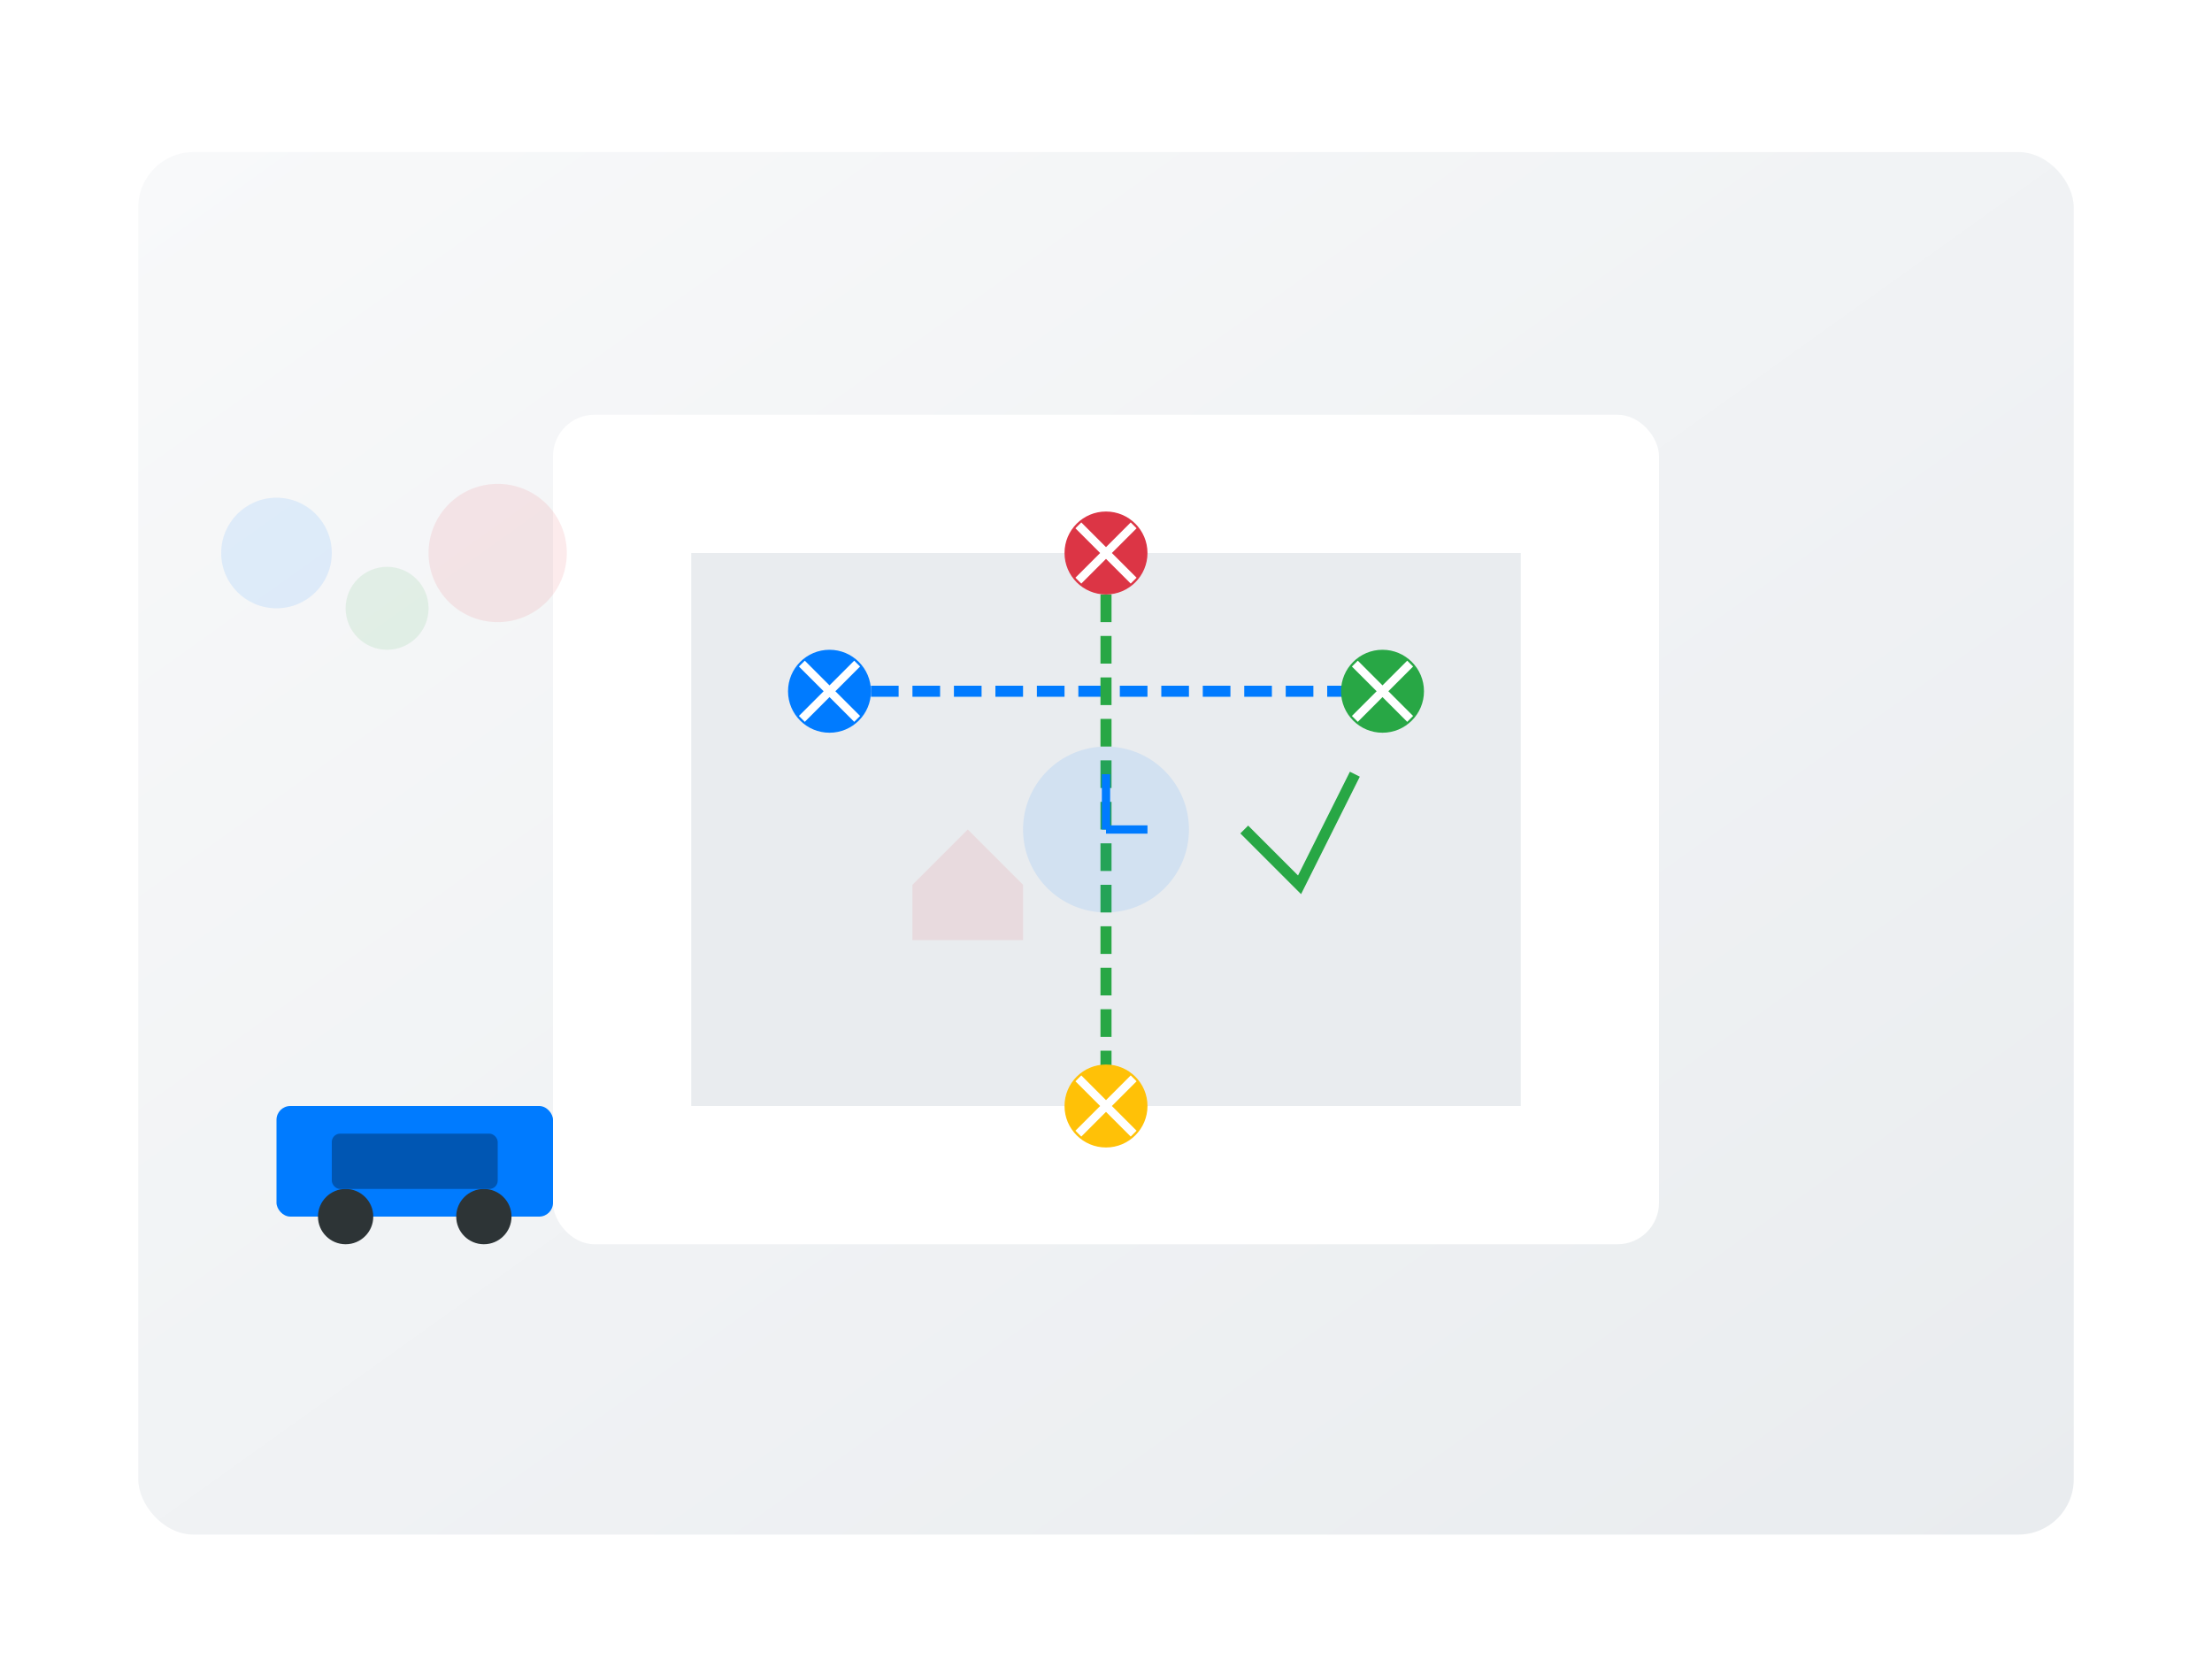 <?xml version="1.0" encoding="UTF-8"?>
<svg width="800" height="600" viewBox="0 0 800 600" xmlns="http://www.w3.org/2000/svg">
    <!-- Background -->
    <defs>
        <linearGradient id="bgGradient" x1="0%" y1="0%" x2="100%" y2="100%">
            <stop offset="0%" style="stop-color:#f8f9fa;stop-opacity:1" />
            <stop offset="100%" style="stop-color:#e9ecef;stop-opacity:1" />
        </linearGradient>
        <filter id="shadow" x="-20%" y="-20%" width="140%" height="140%">
            <feGaussianBlur in="SourceAlpha" stdDeviation="10" />
            <feOffset dx="0" dy="5" result="offsetblur" />
            <feComponentTransfer>
                <feFuncA type="linear" slope="0.2" />
            </feComponentTransfer>
            <feMerge>
                <feMergeNode />
                <feMergeNode in="SourceGraphic" />
            </feMerge>
        </filter>
    </defs>

    <!-- Main Container -->
    <rect x="50" y="50" width="700" height="500" rx="20" fill="url(#bgGradient)" filter="url(#shadow)" />

    <!-- Map Background -->
    <g transform="translate(200, 150)">
        <rect x="0" y="0" width="400" height="300" rx="15" fill="white" />
        <path d="M50,50 L350,50 L350,250 L50,250 Z" fill="#e9ecef" />
        
        <!-- Map Routes -->
        <path d="M100,100 L300,100" stroke="#007bff" stroke-width="4" stroke-dasharray="10,5" />
        <path d="M200,50 L200,250" stroke="#28a745" stroke-width="4" stroke-dasharray="10,5" />
        
        <!-- Location Pins -->
        <g transform="translate(100, 100)">
            <circle cx="0" cy="0" r="15" fill="#007bff" />
            <path d="M-10,-10 L10,10 M10,-10 L-10,10" stroke="white" stroke-width="3" />
        </g>
        
        <g transform="translate(300, 100)">
            <circle cx="0" cy="0" r="15" fill="#28a745" />
            <path d="M-10,-10 L10,10 M10,-10 L-10,10" stroke="white" stroke-width="3" />
        </g>
        
        <g transform="translate(200, 50)">
            <circle cx="0" cy="0" r="15" fill="#dc3545" />
            <path d="M-10,-10 L10,10 M10,-10 L-10,10" stroke="white" stroke-width="3" />
        </g>
        
        <g transform="translate(200, 250)">
            <circle cx="0" cy="0" r="15" fill="#ffc107" />
            <path d="M-10,-10 L10,10 M10,-10 L-10,10" stroke="white" stroke-width="3" />
        </g>
    </g>

    <!-- Vehicle Elements -->
    <g transform="translate(100, 400)">
        <!-- Car -->
        <rect x="0" y="0" width="100" height="40" rx="5" fill="#007bff" />
        <circle cx="25" cy="40" r="10" fill="#2d3436" />
        <circle cx="75" cy="40" r="10" fill="#2d3436" />
        <rect x="20" y="10" width="60" height="20" rx="3" fill="#0056b3" />
    </g>

    <!-- Floating Elements -->
    <g transform="translate(400, 300)">
        <!-- Clock -->
        <circle cx="0" cy="0" r="30" fill="#007bff" opacity="0.1" />
        <path d="M0,-20 L0,0 M0,0 L15,0" stroke="#007bff" stroke-width="3" />
        
        <!-- Checkmark -->
        <path d="M50,0 L70,20 L90,-20" stroke="#28a745" stroke-width="4" fill="none" />
        
        <!-- Shield -->
        <path d="M-50,0 L-30,20 L-30,40 L-70,40 L-70,20 Z" fill="#dc3545" opacity="0.1" />
    </g>

    <!-- Decorative Elements -->
    <g transform="translate(100, 200)">
        <circle cx="0" cy="0" r="20" fill="#007bff" opacity="0.1" />
        <circle cx="40" cy="20" r="15" fill="#28a745" opacity="0.1" />
        <circle cx="80" cy="0" r="25" fill="#dc3545" opacity="0.1" />
    </g>
</svg> 
